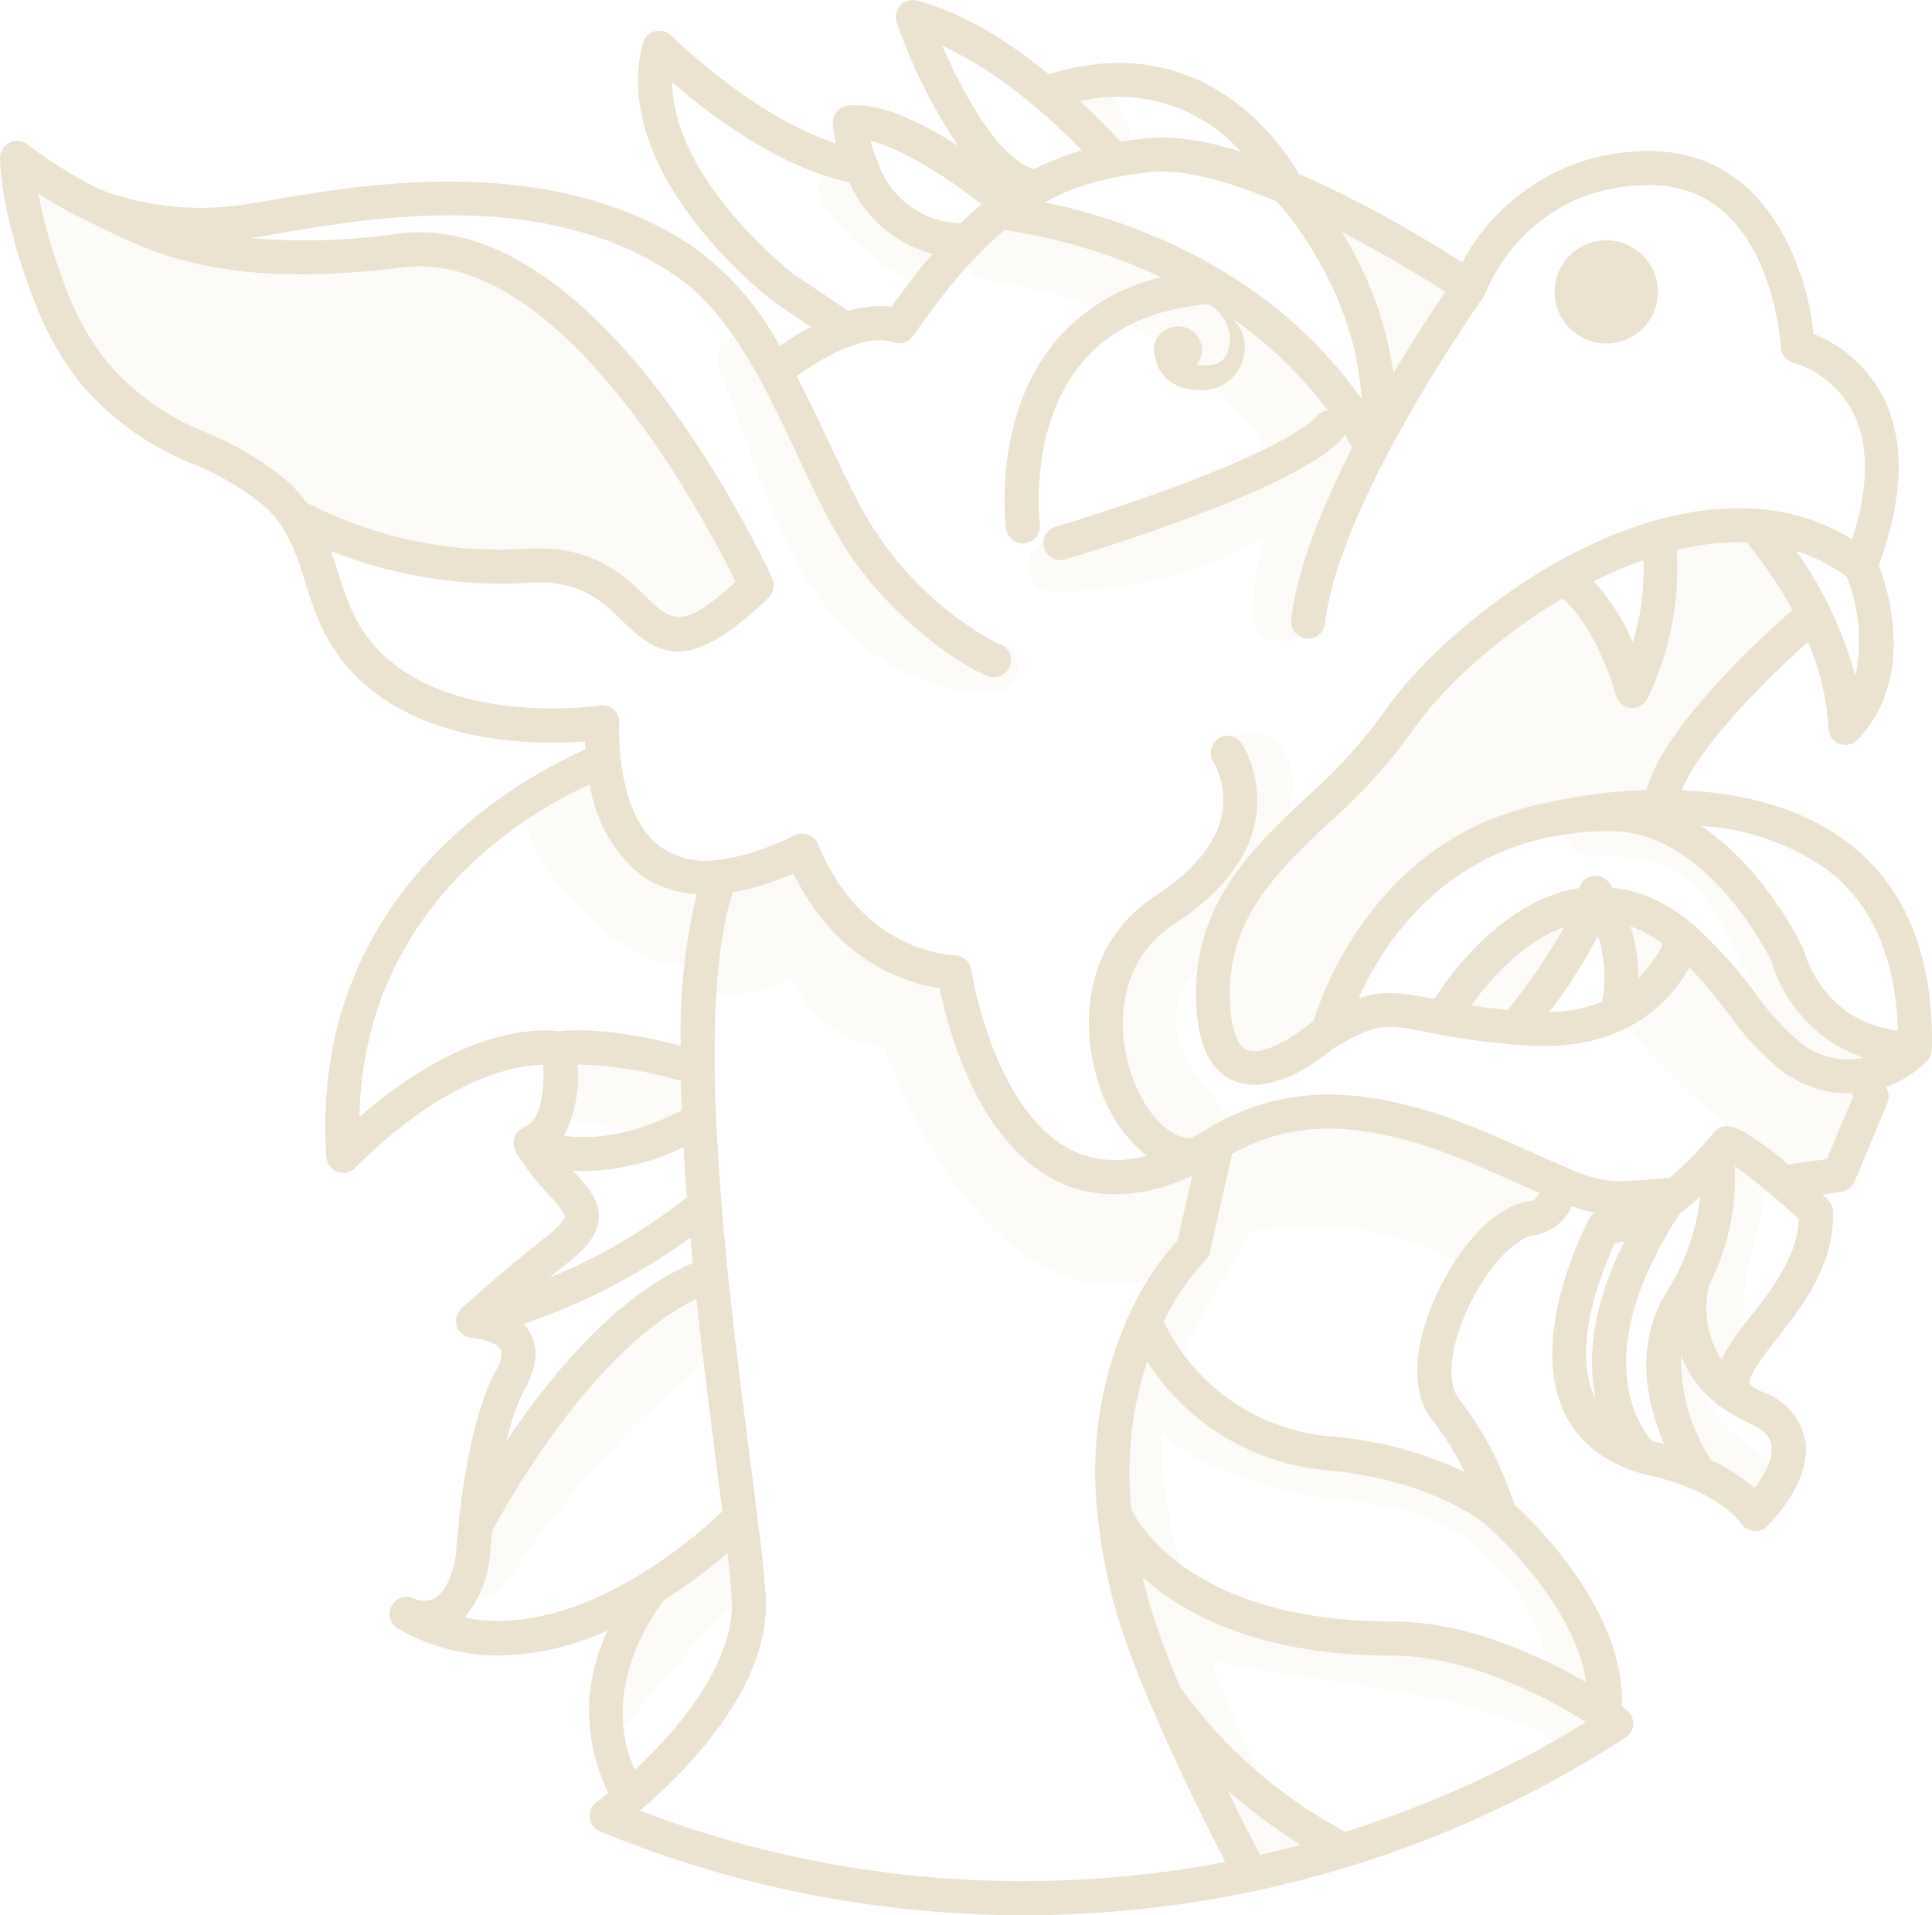 <svg xmlns="http://www.w3.org/2000/svg" width="146" height="144.723" viewBox="0 0 146 144.723"><g transform="translate(-1176.741 -166.294)"><g transform="translate(1178.353 171.715)" opacity="0.15"><path d="M1280.722,225.279l-2.594-2.672-1.338,1.49a3.592,3.592,0,0,0-.152-1.979,1.968,1.968,0,0,0-1.835-1.4,2,2,0,0,0-1.835,1.4,2.495,2.495,0,0,0,.005,1.81,1.915,1.915,0,0,0,1.39,1.9,2.075,2.075,0,0,0,.866.008l-2.2,2.447s9.166,11.9,16.818,12.121a77.606,77.606,0,0,0,2.847-7.411S1286.952,234.071,1280.722,225.279Z" transform="translate(-1152.494 -157.064)" fill="#ebe3d0"/><path d="M1261.2,217.2a31.126,31.126,0,0,0-6.945,7.062,11.06,11.06,0,0,0,1.071-3.189,1.539,1.539,0,0,0,1.014-1.243c.031-.175.046-.339.067-.506h0v-.014c.017-.127.039-.259.051-.382l.008-.015a5.3,5.3,0,0,0-.557-4.751,2,2,0,0,0-2.076-.882,1.947,1.947,0,0,0-2.485,2.288c.764,3.132.485,6.541-1.979,8.92-1.181,1.14-3.032,1.575-4.2,2.744a8.851,8.851,0,0,0-2.589,4.843c-.747,4.134.933,9.931,4.928,11.867a1.911,1.911,0,0,0,1.237.168c1.58,1.487,4-1.074,2.507-2.876-1.367-1.645-2.941-3.5-3.312-5.671a8.231,8.231,0,0,1,.169-2.022c.414-1.771,1.7-2.879,3.092-3.937a2.112,2.112,0,0,0,.275-.254,5.6,5.6,0,0,0-.316,2.179c.393,4.049.888,7.7,3.808,6.562a19.106,19.106,0,0,0,4.455-2.335s1.669-12.668,18.408-16.28a1.855,1.855,0,0,0,1.437,3.052c2.975-.145,5.75.121,7.91,2.375,1.773,1.85,2.852,4.414,4.024,6.657,1.9,3.64,3.636,6.112,7.732,7.253,2.365.659,3.374-3.013,1.013-3.671-5.274-1.47-6.4-8.709-9.727-12.522a11.112,11.112,0,0,0-7.816-3.855c.845-.084,1.711-.155,2.619-.2,2.348-7.932,11.334-13.847,11.334-13.847L1292.234,198s-3-.482-7.983,1.092l1.18.127-3.007,10.039-4.037-7.234,1.1-1.028c-.432.2-.862.419-1.307.66a48.7,48.7,0,0,0-7.336,4.848C1265.823,210.474,1265.01,214.688,1261.2,217.2ZM1252,227.99a2.285,2.285,0,0,0-.115-.7,1.848,1.848,0,0,0,.05-.183,8.716,8.716,0,0,0,1.094-1.014A19.142,19.142,0,0,0,1252,227.99Z" transform="translate(-1160.675 -163.199)" fill="#ebe3d0"/><path d="M1220.724,220.123c-1.23-.334-3.6-.725-4.575-1.626-1.108-1.022-1.335-3.311-1.472-4.7-.166-1.669-2.664-2.853-3.549-.961-.07.151-.112.3-.173.453-1.019-.711-2.575-.569-2.8.966-.489,3.346,1.33,5.554,3.493,7.892,2.005,2.168,4.244,4.054,7.172,4.77a1.911,1.911,0,0,0,2.362-1.873,4.508,4.508,0,0,0-.458-4.918Z" transform="translate(-1169.918 -159.447)" fill="#ebe3d0"/><path d="M1219.164,229.561l-7.858-.647a1.716,1.716,0,0,0-1.737,2.357,1.763,1.763,0,0,0,1.075,2.73,60.929,60.929,0,0,0,7.626,1.182,1.64,1.64,0,0,0,1.805-1.967A1.993,1.993,0,0,0,1219.164,229.561Z" transform="translate(-1169.593 -154.86)" fill="#ebe3d0"/><path d="M1285.917,281.209c-.562-.3-1.109-.557-1.654-.81a1.967,1.967,0,0,0,2.079-2.372c-1.335-5.977-4.748-10.977-10.362-13.7-6.393-3.1-17.742-.868-21.585-8.2,1.4-3.536,3.814-6.767,5.551-10.288a22.7,22.7,0,0,1,15.4,2.047,1.951,1.951,0,0,0,2.741-1.105c4.563-3.135,4.686-4.99,4.686-4.99l-13.163-4.8-9.284,1.147-5.1,2.121-6.46,1.3-5.316-1.7-3.446-5.987-2.367-7.746s-9.216-1.644-11.5-9.188l-6.358,2.5-1.4,8.271s4.983.484,6.927-1.137c2.592,5.227,7.035,5.227,7.035,5.227s7.417,22.2,21.254,17.157a19.451,19.451,0,0,0,3.021-5.984s.146-.018.4-.044a1.8,1.8,0,0,0-.41,1.414c-2.877,6.671-7.962,11.292-6.912,19.664a60.808,60.808,0,0,0,1.281,6.839,1.907,1.907,0,0,0-1.033,3.2,16.319,16.319,0,0,0,2.546,2.075,123.256,123.256,0,0,0,4.615,11.8,1.777,1.777,0,0,0,.631,2.565,6.072,6.072,0,0,1,.773.561c.125.277.248.551.374.826a1.516,1.516,0,0,0,1.6.97,6.962,6.962,0,0,0,1.3.96c2.153,1.174,4.075-2.112,1.921-3.287a9.677,9.677,0,0,1-2.036-1.664c-1.584-3.466-3.211-7.043-4.608-10.708a31.266,31.266,0,0,0,3.643.756c7.864,1.2,16.219,1.88,23.3,5.6C1286.162,285.636,1288.089,282.352,1285.917,281.209Zm-30.51-7.841a46.041,46.041,0,0,1-2.111-11.249c-.019-.412-.009-.815.01-1.215,2.436,2.24,5.818,3.483,9.052,4.33,3.043.8,6.234.773,9.26,1.568,6.037,1.585,9.732,6.33,11.052,12.238a1.777,1.777,0,0,0,.448.859c-4.167-1.758-8.007-2.429-12.852-3.189C1265.623,275.981,1259.741,275.687,1255.407,273.368Z" transform="translate(-1167.145 -158.079)" fill="#ebe3d0"/><path d="M1231.937,184.57c2.17,1.132,4.1-2.153,1.921-3.288a12.843,12.843,0,0,1-4.818-4.247c-1.357-2.026-4.655-.122-3.287,1.922A16.766,16.766,0,0,0,1231.937,184.57Z" transform="translate(-1165.247 -169.056)" fill="#ebe3d0"/><path d="M1241.7,176.035a1.9,1.9,0,1,0,3.287-1.922,19.9,19.9,0,0,0-2.292-3,1.9,1.9,0,0,0-2.693,2.692A13.325,13.325,0,0,1,1241.7,176.035Z" transform="translate(-1161.469 -170.565)" fill="#ebe3d0"/><path d="M1217.138,206.415c2.359.511,5.026.69,7.194,1.873.787.429,1.239,1.324,2.089,1.743,4.07,2.008,8.31-3.459,5.123-6.717a2,2,0,0,0-1.311-.565c.882-4.521-6.785-12.749-9.027-14.819a21.723,21.723,0,0,0-13.357-6.06c-3.2-.181-6.337.682-9.534.741-1.647.03-3.293-.053-4.941-.159a1.467,1.467,0,0,0-.744-.386,23.347,23.347,0,0,1-5.078-1.444,2.217,2.217,0,0,0-1.892,0l-4.822-3.3c-1.5-1.026-3.064.663-2.8,2.15a14.894,14.894,0,0,0,2.934,6.218,1.793,1.793,0,0,0,.166,1.471,25.182,25.182,0,0,0,7.054,8.254c2.432,1.8,7.43,2.755,10.287,4.619a1.471,1.471,0,0,0,.878,2l2.184.93a2.066,2.066,0,0,0,.981.143,16.18,16.18,0,0,0,6.4,1.857C1211.732,205.3,1214.386,205.82,1217.138,206.415Zm4.87-7.158-.3-.289c.01-.011.023-.022.033-.033.112.107.222.214.333.322C1222.049,199.255,1222.029,199.257,1222.008,199.257Z" transform="translate(-1178.011 -168.83)" fill="#ebe3d0"/><path d="M1269.532,221.074c-.854.855-1.683,1.734-2.476,2.648-.425.491-1.2,1.8-1.915,1.88a1.959,1.959,0,0,0-1.9,1.9,1.916,1.916,0,0,0,1.9,1.9c3.216-.347,4.97-3.526,7.083-5.643A1.9,1.9,0,0,0,1269.532,221.074Z" transform="translate(-1155.069 -157.119)" fill="#ebe3d0"/><path d="M1258.277,186.621c.129,1.456.381,2.846.447,3.677a1.979,1.979,0,0,0,2.371,1.812,1.856,1.856,0,0,0,1.813-1.38,10.641,10.641,0,0,1,.437-1.644.2.2,0,0,0,.018-.027c.084-.192.162-.411.237-.642a7.792,7.792,0,0,1,1.078-1.793A2.214,2.214,0,0,0,1265.2,185a1.851,1.851,0,0,0-1.776-2.781,2.725,2.725,0,0,0-2.347-1.306,2.535,2.535,0,0,0-1.571.411c-.145-.27-.3-.538-.435-.814-1.108-2.186-4.394-.261-3.287,1.923A37.138,37.138,0,0,0,1258.277,186.621Z" transform="translate(-1157.136 -168.146)" fill="#ebe3d0"/><path d="M1239.556,213.414a1.952,1.952,0,0,0,.546-.029c2.149.091,2.971-3.249.68-3.7-10.239-2.038-13.1-14.441-16.857-22.809a1.669,1.669,0,0,0-2.849-.346,1.645,1.645,0,0,0-1.505,2.276C1223.631,199.378,1226.246,212.169,1239.556,213.414Z" transform="translate(-1166.86 -166.441)" fill="#ebe3d0"/><path d="M1235.964,184.063a28.951,28.951,0,0,1,20.927,12.568,1.876,1.876,0,0,0,1.932.82c-4.565,4.214-12.41,6.465-17.99,6.3-2.451-.074-2.448,3.734,0,3.808a32.255,32.255,0,0,0,15.951-4.069,24.461,24.461,0,0,0-.885,5.88,1.858,1.858,0,0,0,2.8,1.616,1.642,1.642,0,0,0,1.83-1.355c.463-2.106.942-4.216,1.54-6.288a21.335,21.335,0,0,1,3.05-5.667,1.793,1.793,0,0,0-1.319-2.757,2.228,2.228,0,0,0-.971-.487,1.659,1.659,0,0,0-.308-2.2c-7.258-6.708-15.292-12.169-25.368-13.064a1.546,1.546,0,0,0-1.726,1.112C1233.555,180.594,1233.744,183.823,1235.964,184.063ZM1260.5,195.6a1.563,1.563,0,0,0-.048-.293,1.877,1.877,0,0,0,.221.07C1260.615,195.457,1260.553,195.529,1260.5,195.6Z" transform="translate(-1162.899 -168.252)" fill="#ebe3d0"/><path d="M1223.138,258.884a1.7,1.7,0,0,0-1.75-.414c-3.97,1.661-7.607,4.254-8.718,8.642a1.849,1.849,0,0,0,.052,1.142c-.184.222-.368.446-.555.668-1.562,1.867,1.118,4.574,2.693,2.692,2.858-3.415,5.526-6.88,8.992-9.721C1225.108,260.864,1224.342,259.349,1223.138,258.884Z" transform="translate(-1168.944 -146.928)" fill="#ebe3d0"/><path d="M1223.983,244.562c-2.536-6.492-13.79,8.714-15.746,10.768a1.846,1.846,0,0,0,.044,2.641q-2.123,2.732-4.04,5.62c-1.358,2.049,1.938,3.957,3.287,1.923a77.551,77.551,0,0,1,10.758-13.019C1219.983,250.857,1225.179,247.62,1223.983,244.562Z" transform="translate(-1171.037 -151.076)" fill="#ebe3d0"/><path d="M1282.982,237.178c-.009-2.449-3.817-2.453-3.808,0,.007,1.958-.876,3.772-1.238,5.68a23.322,23.322,0,0,0-.351,5.661c.136,2.437,3.943,2.452,3.808,0a19.362,19.362,0,0,1,.613-6.328A18.344,18.344,0,0,0,1282.982,237.178Z" transform="translate(-1151.217 -153.128)" fill="#ebe3d0"/><path d="M1283.566,254.495c-1.849-1.309-4.267-2.788-4.581-5.248a1.969,1.969,0,0,0-1.9-1.9,1.913,1.913,0,0,0-1.9,1.9c.521,4.084,3.277,6.279,6.467,8.535C1283.649,259.2,1285.554,255.9,1283.566,254.495Z" transform="translate(-1151.857 -149.897)" fill="#ebe3d0"/></g><path d="M1270.8,201.231l-.2.2v-.571Z" transform="translate(25.266 9.306)" fill="#ebe3d0"/><g transform="translate(1176.741 166.294)"><path d="M1273.209,188.4a3.9,3.9,0,1,0-3.9-3.9A3.9,3.9,0,0,0,1273.209,188.4Z" transform="translate(-1151.822 -162.441)" fill="#ebe3d0"/><path d="M1322.615,246.068c.013-.027.016-.056.027-.082a1.31,1.31,0,0,0,.078-.362c0-.023.014-.042.015-.066.136-6.892-1.92-12.074-6.114-15.4-3.734-2.964-8.526-3.966-12.784-4.144,1.218-3.1,5.871-7.952,9.525-11.2a18.4,18.4,0,0,1,1.55,6.521,1.287,1.287,0,0,0,2.22.847c4.4-4.641,2.3-11.3,1.587-13.16,1.905-5.2,2-9.534.26-12.856a10.131,10.131,0,0,0-5.182-4.638c-.559-5.23-3.69-13.814-12.383-13.814a17.039,17.039,0,0,0-4.35.542,15.93,15.93,0,0,0-9.816,7.859c-.853-.544-2.106-1.321-3.6-2.191l-.114-.066q-.662-.385-1.384-.789l-.261-.147q-.687-.383-1.418-.772c-.1-.056-.2-.109-.3-.164q-.8-.425-1.637-.847l-.165-.085q-.88-.44-1.789-.864c-.255-.119-.514-.231-.771-.348-.307-.138-.612-.279-.92-.414-1.219-2.127-7.2-11.155-18.884-7.524-2.54-2.081-6.165-4.573-9.955-5.563a1.286,1.286,0,0,0-1.542,1.665,40.845,40.845,0,0,0,4.647,9.322c-2.638-1.708-5.875-3.337-8.339-3.056a1.287,1.287,0,0,0-1.136,1.4,11.975,11.975,0,0,0,.237,1.472c-2.4-.789-6.807-2.842-12.475-8.176a1.285,1.285,0,0,0-2.127.616c-2.536,9.841,9.276,19.044,9.843,19.476l2.847,1.932a22.565,22.565,0,0,0-2.339,1.458A22.219,22.219,0,0,0,1229.2,185c-10.644-7.25-24.937-4.792-31.8-3.61-1.1.189-2.032.349-2.748.437a21.717,21.717,0,0,1-9.226-.825l-.073-.02a8.425,8.425,0,0,1-1.578-.631c-.035-.016-.073-.037-.11-.053h0a37.992,37.992,0,0,1-4.859-3.092,1.287,1.287,0,0,0-2.061,1.066c.155,5.1,2.817,11.356,2.944,11.65a22.047,22.047,0,0,0,3.309,5.541,21.655,21.655,0,0,0,8.361,5.913,20.59,20.59,0,0,1,5.241,3.079,7.489,7.489,0,0,1,1.386,1.54.618.618,0,0,0,.047.063,16.045,16.045,0,0,1,1.74,4.14c.907,2.867,1.936,6.118,5.791,8.8,5.27,3.64,12.338,3.563,15.384,3.322.008.188.019.4.032.612-4.179,1.815-20.928,10.4-19.579,30.784a1.287,1.287,0,0,0,2.195.825c6.874-6.887,12.169-7.748,14.192-7.788.093,1.58-.034,4.171-1.441,4.725a1.343,1.343,0,0,0-.113.076,1.066,1.066,0,0,0-.415.348,1.109,1.109,0,0,0-.113.128.92.92,0,0,0-.043.128,1.105,1.105,0,0,0-.061.1c-.013.039,0,.081-.014.122a1.421,1.421,0,0,0-.019.515,1.224,1.224,0,0,0,.1.3,1.3,1.3,0,0,0,.044.138,19.107,19.107,0,0,0,2.508,3.254c.546.6,1.223,1.347,1.2,1.641-.006.074-.1.489-1.259,1.41-3.937,3.118-6.45,5.45-6.556,5.548a1.177,1.177,0,0,0-.151.189c-.021.027-.045.05-.062.077a1.287,1.287,0,0,0-.165.412c-.007.03,0,.061-.008.091a1.22,1.22,0,0,0,.005.374.584.584,0,0,0,0,.069c0,.023.02.041.027.063s.009.07.02.1a1.272,1.272,0,0,0,.085.155,1.068,1.068,0,0,0,.067.126,1.3,1.3,0,0,0,.193.216,1.117,1.117,0,0,0,.081.08,1.285,1.285,0,0,0,.35.2c.018.006.037.005.053.011a1.361,1.361,0,0,0,.313.063c.6.03,1.852.32,2.157.876.234.421-.119,1.174-.349,1.585-2.416,4.314-3,13.469-3.022,13.808-.067.661-.5,2.693-1.544,3.349a1.822,1.822,0,0,1-1.753.014,1.287,1.287,0,0,0-1.08,2.326,15.177,15.177,0,0,0,7.632,2.028,20.628,20.628,0,0,0,8.216-1.889,13.921,13.921,0,0,0,.041,12.269c-.3.244-.6.482-.9.712a1.287,1.287,0,0,0,.291,2.211,84.085,84.085,0,0,0,49.439,4.5h0c2.42-.512,4.816-1.132,7.119-1.843a83.348,83.348,0,0,0,20.911-9.749,1.286,1.286,0,0,0,.119-2.073q-.192-.16-.388-.32c.28-7.149-6.595-13.832-8.122-15.223a26.02,26.02,0,0,0-4.19-7.988c-.907-1.155-.7-3.71.524-6.506,1.529-3.49,3.885-5.763,5.2-5.867a3.7,3.7,0,0,0,2.8-2.193,14.714,14.714,0,0,0,1.732.506,1.3,1.3,0,0,0-.405.451c-.189.35-4.6,8.67-1.944,14.515,1.149,2.526,3.388,4.183,6.653,4.926,5.092,1.157,6.73,3.544,6.737,3.554a1.292,1.292,0,0,0,.938.6c.051.005.1.008.152.008a1.286,1.286,0,0,0,.9-.366c.355-.346,3.446-3.475,2.864-6.6a4.9,4.9,0,0,0-3.254-3.565c-.621-.267-.881-.517-.915-.649-.141-.553,1.1-2.142,2-3.3,1.983-2.541,4.449-5.7,4.282-9.7a1.292,1.292,0,0,0-.409-.89c-.128-.119-.267-.244-.4-.364.9-.126,1.455-.206,1.455-.206a1.289,1.289,0,0,0,1-.781l2.457-5.918a1.282,1.282,0,0,0,0-1l-.1-.225a7.948,7.948,0,0,0,3.067-1.941l.041-.037c.011-.011.026-.02.035-.032A1.261,1.261,0,0,0,1322.615,246.068Zm-24.808-4.087c-.2.081-.4.169-.608.239l-.079.028c-.085.027-.172.051-.259.076a10.907,10.907,0,0,1-1.078.254c-.034.006-.069.014-.1.019-.083.014-.168.025-.251.038-.363.053-.736.093-1.12.115-.105.006-.209.017-.316.02-.057,0-.118,0-.175,0a40.677,40.677,0,0,0,3.676-5.737A9.758,9.758,0,0,1,1297.807,241.981Zm-7.122.632-.108-.009c-.508-.042-.989-.1-1.435-.155l-.938-.127c-.051-.009-.106-.015-.165-.022l-.126-.019c1.112-1.55,3.711-4.727,7.04-5.935A47.525,47.525,0,0,1,1290.685,242.613Zm9.262-6.322a9.38,9.38,0,0,1,2.127,1.1c.115.079.216.174.326.256a9.307,9.307,0,0,1-1.849,2.561A12.513,12.513,0,0,0,1299.948,236.291Zm17.638,9.938q-.147.03-.3.053a5.815,5.815,0,0,1-4.172-.953,19.409,19.409,0,0,1-3.767-4.035,34.854,34.854,0,0,0-4.5-4.994,13.034,13.034,0,0,0-1.316-1.031,10.8,10.8,0,0,0-4.957-1.9c-.067-.107-.125-.212-.2-.317a1.273,1.273,0,0,0-2.289.362c-.21.032-.42.057-.631.1-5.891,1.29-9.906,7.605-10.315,8.268l-.122-.023c-.392-.076-.751-.142-1.1-.2h0a1.113,1.113,0,0,0-.159-.03l-.407-.065a1.492,1.492,0,0,0-.15-.019.548.548,0,0,0-.062-.008c-.029-.005-.062-.009-.093-.013l-.314-.036h-.015l-.018,0-.032,0c-.041-.006-.089-.011-.134-.015l-.128-.011a1.2,1.2,0,0,0-.165-.018c-.238-.009-.481-.008-.736,0-.083,0-.168.009-.253.014s-.146.005-.23.011c-.049.006-.1.017-.156.023l-.155.018c-.057.009-.117.022-.174.03-.032.005-.058.008-.093.014a.976.976,0,0,0-.264.053l-.043.01-.123.032c-.076.018-.157.036-.222.055l-.034.011c-.086.025-.177.055-.264.082-.028.009-.055.014-.083.024,1.754-3.9,5.974-10.544,14.74-12.227.433-.086.891-.142,1.347-.2.255-.033.5-.079.76-.1.7-.063,1.429-.1,2.175-.1h.031c.044,0,.086.009.129.01a8.391,8.391,0,0,1,1.235.107c.152.024.3.07.448.1.29.064.579.128.857.218.15.048.294.11.44.166.27.1.537.207.8.33.141.067.278.142.416.216.248.132.494.268.731.416.142.089.279.18.418.274.213.146.424.294.627.449q.232.177.457.363c.161.132.317.267.471.4.186.165.367.331.542.5.093.09.183.179.272.269.223.225.442.452.648.683l.076.084a26.08,26.08,0,0,1,3.2,4.528l.018.033c.074.132.131.239.186.341.019.037.044.084.062.117l.036.074c.037.071.073.141.094.185a10.877,10.877,0,0,0,2.55,4.431c.059.063.125.123.184.185.188.19.385.376.591.558.131.114.261.228.4.34.262.208.538.41.831.6.056.036.1.079.158.114.17.105.35.189.526.283.08.044.159.089.241.131.229.117.463.223.7.324.107.044.216.086.325.128C1317.285,246.109,1317.43,246.178,1317.586,246.229Zm-2.565-14.058c3.266,2.592,4.99,6.624,5.136,12h-.01c-.057-.006-.108-.02-.165-.028a9.3,9.3,0,0,1-.964-.184c-.129-.032-.251-.072-.376-.109-.234-.069-.463-.146-.685-.233-.123-.048-.245-.1-.362-.15a7.655,7.655,0,0,1-.786-.407c-.043-.025-.091-.047-.133-.072a7.617,7.617,0,0,1-.875-.643l-.121-.1a9,9,0,0,1-2.589-4.02l-.005-.018a1.367,1.367,0,0,0-.083-.237c-.156-.335-2.871-6.034-7.719-9.263A18.28,18.28,0,0,1,1315.021,232.172ZM1301.166,226a39.342,39.342,0,0,0-7.662.986c-12.446,2.455-16.678,13.824-17.491,16.439l-.01.005-.01.008-.015.009c-.035.023-.067.049-.1.074s-.052.034-.075.055a11.241,11.241,0,0,1-1.018.779c-1.217.834-2.892,1.679-3.842,1.26-.767-.339-1.226-1.776-1.262-3.94-.1-6.02,3.473-9.4,7.611-13.323a40.737,40.737,0,0,0,6.133-6.76c.067-.1.152-.208.223-.311.17-.241.341-.482.542-.739.1-.126.208-.255.312-.382.218-.268.445-.539.694-.82.1-.115.209-.232.316-.35q.429-.466.906-.951c.1-.1.193-.2.295-.3.411-.406.844-.817,1.3-1.231l.059-.053c.459-.411.949-.825,1.453-1.237.189-.155.387-.307.581-.461q.485-.385.993-.763.354-.265.717-.524c.361-.258.731-.509,1.106-.759.209-.141.414-.283.627-.42.405-.261.827-.509,1.249-.759,2.182,1.763,3.649,5.779,4.054,7.3a1.284,1.284,0,0,0,1.1.948,1.024,1.024,0,0,0,.14.009,1.291,1.291,0,0,0,1.144-.7,22.582,22.582,0,0,0,2.211-11.226c.151-.037.3-.08.456-.113q.286-.063.571-.118.573-.11,1.134-.187c.206-.028.41-.055.613-.075.344-.037.684-.06,1.022-.076.226-.011.453-.02.675-.023.282,0,.559.008.834.019a32.546,32.546,0,0,1,3.439,5.1C1309.65,214.629,1302.439,221.262,1301.166,226Zm-1.037-11.171a16.159,16.159,0,0,0-2.951-4.6c.249-.124.5-.248.749-.366.213-.1.427-.2.638-.3q.577-.259,1.16-.492c.182-.074.362-.143.542-.212.032-.013.062-.023.094-.034.189-.072.38-.137.57-.2A18.648,18.648,0,0,1,1300.129,214.831Zm16.813,2.561a29.4,29.4,0,0,0-4.46-9.449c.063.02.129.033.191.053l.107.039c.39.135.771.289,1.146.459l.228.1c.343.165.679.348,1.009.542.09.053.183.1.265.156.3.183.583.386.867.594A13.029,13.029,0,0,1,1316.943,217.392Zm-61.255-35.813.05-.024.012-.005c.055-.03.114-.055.169-.084.371-.2.75-.387,1.147-.561.117-.051.241-.093.36-.141.352-.145.708-.283,1.081-.407a20.094,20.094,0,0,1,2.62-.68l.053-.011a25.894,25.894,0,0,1,2.679-.379c.11-.009.231-.01.347-.015s.218-.013.331-.014a13.218,13.218,0,0,1,2.356.234c.084.015.17.038.254.055.36.07.73.148,1.118.246.113.029.231.065.346.1.348.094.7.2,1.073.312.183.057.369.118.557.182.3.1.614.211.928.325.236.086.468.169.713.264.3.115.615.245.926.373.136.056.268.107.406.165.953,1.05,5.966,6.949,6.419,14.947C1272.459,186.214,1261.25,182.721,1255.687,181.579Zm26.354,12.917a27.318,27.318,0,0,0-3.908-10.673c3.387,1.753,6.319,3.56,7.828,4.525C1285.109,189.6,1283.65,191.8,1282.041,194.5Zm-11.54-16.742c-.067-.022-.129-.036-.2-.056-.4-.123-.786-.234-1.167-.334-.105-.028-.217-.062-.323-.089-.028-.006-.057-.016-.085-.023l-.134-.032c-.325-.075-.642-.14-.961-.2-.091-.018-.193-.046-.283-.062h-.009c-.253-.044-.492-.077-.732-.112l-.083-.013c-.48-.065-.935-.108-1.371-.128-.089-.005-.175-.005-.262-.008a10.976,10.976,0,0,0-1.2.025c-.019,0-.041,0-.06,0-.765.07-1.5.17-2.208.284-.575-.632-1.645-1.758-3.06-3.065A12.434,12.434,0,0,1,1270.5,177.754Zm-15.612-3.439c.038.03.075.06.115.086,1.424,1.2,2.628,2.368,3.491,3.254a19.944,19.944,0,0,0-3.6,1.42c-2.5-.656-5.221-5.31-6.948-9.331A31.238,31.238,0,0,1,1254.889,174.314Zm-3.976,7.422c-.524.442-1.045.925-1.565,1.437a6.815,6.815,0,0,1-6.282-4.639,1.2,1.2,0,0,0-.056-.132,12.146,12.146,0,0,1-.477-1.451C1245.011,177.544,1248.5,179.833,1250.913,181.736Zm-23.378-9.227c6.667,5.762,11.53,7.2,13.4,7.564a9.441,9.441,0,0,0,6.279,5.4c-.092.107-.183.218-.273.326-.159.189-.317.373-.477.569s-.3.38-.448.569c-.626.793-1.259,1.628-1.911,2.547a5.985,5.985,0,0,0-.841-.062c-.082,0-.168.008-.25.01-.208.005-.416.017-.626.041-.108.013-.218.032-.329.048-.2.032-.4.07-.606.116-.109.025-.218.049-.329.079s-.193.051-.288.079l-4.172-2.828C1236.564,186.889,1227.619,179.93,1227.534,172.509Zm-35.116,26.519a19.235,19.235,0,0,1-7.5-5.28,19.566,19.566,0,0,1-2.88-4.876,42.548,42.548,0,0,1-2.415-7.964,30.462,30.462,0,0,0,2.922,1.691c.019.009.029.027.05.036.515.236,1.037.495,1.58.765,4.083,2.024,9.673,4.8,22.953,3.1,12.112-1.548,23.023,19.3,25.2,23.745-4.06,3.773-4.894,2.962-6.778,1.137-1.711-1.658-4.064-3.928-8.983-3.612a31.831,31.831,0,0,1-16.659-3.487,10.115,10.115,0,0,0-1.655-1.8A23.011,23.011,0,0,0,1192.418,199.028Zm28.9,26.539a11.041,11.041,0,0,0,3.533,6.607,7.879,7.879,0,0,0,4.54,1.689,45.125,45.125,0,0,0-1.211,11.456c-5.356-1.4-8.389-1.193-9.231-1.088-1.288-.173-7.117-.481-15.05,6.483C1204.239,234.653,1216.931,227.547,1221.319,225.567Zm-4.5,41.467a3.222,3.222,0,0,0-.524-.688,46.665,46.665,0,0,0,12.621-6.531c.058.645.114,1.288.175,1.932-5.856,2.456-10.9,8.694-14.06,13.427a16.637,16.637,0,0,1,1.432-4.054C1217.548,269.178,1217.255,267.826,1216.817,267.034Zm3.551-20.3a29.72,29.72,0,0,1,7.826,1.256q.019,1.068.062,2.21c-4.082,2.089-7.11,2.193-8.9,1.914A9.637,9.637,0,0,0,1220.368,246.731Zm-.619,14.913c1.452-1.15,2.14-2.142,2.229-3.219.115-1.408-.8-2.415-1.861-3.58l-.081-.091c.278.018.562.033.868.033a18.069,18.069,0,0,0,7.486-1.793q.1,1.767.258,3.766a42.032,42.032,0,0,1-10.386,6.081C1218.732,262.456,1219.226,262.057,1219.749,261.644Zm-7.912,26.887a8.476,8.476,0,0,0,1.92-4.654c0-.025.051-.758.162-1.861.911-1.72,7.48-13.7,15.445-17.567.479,4.421,1.017,8.65,1.5,12.42.165,1.291.319,2.494.462,3.632a38.1,38.1,0,0,1-5.639,4.414,1.264,1.264,0,0,0-.337.218C1221.62,287.458,1216.7,289.508,1211.837,288.53Zm15.084-1.311a40.334,40.334,0,0,0,4.789-3.574c.172,1.513.275,2.631.321,3.474.248,4.313-3.246,9.137-7.317,12.908C1222.047,294.118,1225.913,288.523,1226.921,287.219Zm27.149,21.225a80.674,80.674,0,0,1-28.97-5.324c3.639-3.111,9.885-9.462,9.5-16.144-.071-1.312-.268-3.214-.64-6.162-.161-1.31-.345-2.744-.542-4.272-.546-4.247-1.164-9.06-1.68-14.069-.166-1.731-.333-3.5-.474-5.242-.325-4.07-.487-7.321-.51-10.232-.069-5.923.395-10.395,1.376-13.294l.086-.015c.189-.033.386-.069.556-.1h0l.035-.006.04-.01c.251-.049.5-.11.763-.178.015-.005.152-.041.167-.044l.193-.058c.209-.062.425-.127.623-.193l.047-.017c.052-.018.106-.039.159-.057.283-.1.572-.2.885-.312s.625-.249.932-.383c.029-.013.056-.019.085-.033,3.32,6.821,8.736,8.334,11.051,8.669.05.241.108.522.181.838.024.083.042.173.063.265l.157.656c.063.207.123.426.189.683.025.088.053.17.079.258.049.173.106.352.161.531.064.207.127.415.194.618s.141.411.215.621.146.418.223.621c.068.183.14.365.213.552.1.258.207.509.313.756.065.15.128.3.2.448.031.069.06.141.09.208a8.815,8.815,0,0,0,.386.8c.021.043.044.076.066.118.233.453.483.9.751,1.345a17.288,17.288,0,0,0,1.032,1.527l.029.037c.008.009.013.02.02.029.094.121.188.231.282.346.081.1.161.2.242.3s.172.192.259.287.187.212.282.312c.011.014.023.02.034.034l0,.005.009.008a3.558,3.558,0,0,0,.33.331c.09.09.177.156.268.239.134.123.268.245.4.36l.063.056c.106.1.222.184.412.329.046.036.078.055.121.088.079.057.156.115.236.17.034.024.082.064.112.081.113.076.226.148.339.216l.095.066h0c.08.051.152.088.228.132l.073.043a5.683,5.683,0,0,0,.529.265c.17.084.34.17.512.242a6.708,6.708,0,0,0,.689.258l.018.005c.145.048.292.089.438.129a4.011,4.011,0,0,0,.479.119c.3.067.614.118.927.156.061.008.12.024.181.029l.077.005c.106.01.213.018.321.025l.064,0a5.115,5.115,0,0,0,.861.02c.174,0,.363,0,.58-.019l.347-.037c.322-.029.642-.074.939-.127l.011,0h.013l.061-.014.06-.011a6.053,6.053,0,0,0,.632-.131c.063-.015.132-.039.2-.055.042-.011.084-.016.126-.028.141-.038.294-.089.441-.132.113-.034.223-.063.34-.1.325-.107.667-.227,1.035-.371l.027-.009h0l.013-.005c.287-.117.557-.233.817-.354l-1.1,4.866a21.484,21.484,0,0,0-3.583,5.459c-.022.038-.043.076-.062.115a28.656,28.656,0,0,0-2.412,15.112,1.249,1.249,0,0,0,.006.136A42.224,42.224,0,0,0,1262.434,292c.388.986.778,1.958,1.18,2.919.019.046.042.091.066.136.486,1.157.985,2.288,1.491,3.4.16.354.324.7.485,1.043.352.759.7,1.514,1.06,2.253.192.4.385.787.578,1.18q.5,1.011.99,2c.212.42.42.831.631,1.244.141.275.282.56.421.833A81.44,81.44,0,0,1,1254.07,308.444Zm24.346-3.728a36.114,36.114,0,0,1-12.472-10.9c-.38-.909-.748-1.83-1.115-2.755a44.225,44.225,0,0,1-1.749-5.586c3.108,2.8,8.843,5.932,18.949,5.932,6.126,0,12.567,3.759,14.559,5.022A80.727,80.727,0,0,1,1278.416,304.716Zm-6.461,1.745c-.206-.4-.414-.807-.622-1.215-.221-.432-.44-.859-.661-1.3-.331-.655-.663-1.33-.992-2l-.175-.355a42.947,42.947,0,0,0,5.531,4.115Q1273.51,306.112,1271.955,306.461Zm24.657-13.035c-3-1.74-8.792-4.6-14.582-4.6-15.038,0-19.215-7.278-19.8-8.469a27.086,27.086,0,0,1,1.2-11.188,17.916,17.916,0,0,0,13.729,8.237c8.071.786,11.877,4.1,12.012,4.221.013.013.019.03.033.043C1289.281,281.739,1295.722,287.394,1296.611,293.427Zm-4.117-36.373c-2.936.234-5.805,3.884-7.346,7.4-1.676,3.823-1.745,7.149-.192,9.128a22.431,22.431,0,0,1,2.452,3.936,29.2,29.2,0,0,0-10-2.668,15.416,15.416,0,0,1-12.725-8.693,18.062,18.062,0,0,1,3.107-4.579,1.29,1.29,0,0,0,.375-.654l1.677-7.426.135-.076a14.411,14.411,0,0,1,7.18-1.839c.34,0,.681.011,1.032.034l.037,0c.225.013.424.033.627.051.146.009.294.027.444.043.258.03.508.063.748.107l.031,0,.052.008c.176.019.352.048.531.079.214.039.438.1.655.142.386.081.773.159,1.153.26.542.138,1.094.291,1.671.47.728.23,1.434.489,2.127.751l1.192.462c.329.124.65.261,1,.41l.035.015.053.023c.7.3,1.363.6,2.023.891l.089.041c.59.255,1.16.511,1.711.759l.237.107c.066.03.129.056.2.084.083.038.165.072.249.108l.051.023C1292.8,256.909,1292.579,257.048,1292.494,257.054Zm10.2,6.847c-2.556,4.149-1.449,8.642-.2,11.514-.132-.033-.253-.071-.388-.1-.192-.043-.368-.1-.548-.147-.968-1.111-4.812-6.593,2.148-17.2.538-.4,1.049-.829,1.517-1.255A16.859,16.859,0,0,1,1302.7,263.9Zm-3.914-3.668a6.952,6.952,0,0,0,.713-.128c-2.583,5.138-2.762,9.1-2.167,11.919-.032-.063-.071-.122-.1-.188C1295.46,267.953,1297.884,262.142,1298.784,260.234Zm11.814,15.243c.193,1.025-.557,2.343-1.263,3.283a13.229,13.229,0,0,0-3.275-2.111,13.882,13.882,0,0,1-2.278-7.926,8.525,8.525,0,0,0,4.085,4.547,6.077,6.077,0,0,0,.99.538C1310.41,274.475,1310.551,275.229,1310.6,275.477Zm-1.664-9.567a18.174,18.174,0,0,0-2.105,3.1,7.143,7.143,0,0,1-.943-5.572,17.876,17.876,0,0,0,1.949-9.007l.1.071c.175.114.366.255.582.413l.59.442c.121.094.248.193.411.33l1.107.921c.015.013.036.015.051.028.583.5,1.24,1.079,2,1.776C1312.57,261.249,1310.644,263.717,1308.934,265.909Zm5.865-12.023c-.641.09-1.667.232-2.914.4a28.919,28.919,0,0,0-2.724-2.06c-.042-.025-.086-.06-.124-.082-.061-.041-.119-.077-.177-.113l-.091-.057-.071-.043a4.756,4.756,0,0,0-.45-.244c-.061-.03-.113-.046-.171-.071-.075-.033-.147-.064-.217-.089a2.128,2.128,0,0,0-.447-.118c-.025,0-.06-.02-.082-.023a1.27,1.27,0,0,0-.524.082h0a1.285,1.285,0,0,0-.444.281c-.008.008-.021.01-.028.018s-.052.057-.084.094l-.008.009-.014.015-.085.107c-.01.014-.021.025-.032.039s-.037.043-.055.066c-.118.154-.318.387-.568.671a26.115,26.115,0,0,1-2.579,2.536c-1.656.148-2.97.236-4.012.269a10.413,10.413,0,0,1-3.551-.963c-.254-.1-.524-.221-.787-.333l-.113-.051c-.222-.091-.446-.184-.67-.284-.453-.2-.916-.406-1.4-.622-.661-.3-1.357-.607-2.073-.918l-.245-.107-.517-.223-.06-.025c-.368-.157-.735-.314-1.2-.5-.074-.033-.148-.065-.207-.086l-.257-.1-1.341-.51c-.515-.179-1.03-.359-1.566-.529h0l-.005,0-.8-.235c-.279-.08-.559-.16-.838-.227l-.081-.022h0c-.047-.013-.1-.023-.141-.034-.083-.022-.166-.042-.248-.061-.531-.135-1.07-.256-1.646-.362l-.092-.014-.051-.011-.15-.024c-.139-.022-.281-.043-.417-.056-.041-.008-.086-.011-.127-.018-.283-.047-.536-.081-.757-.107-.369-.042-.755-.077-1.175-.1a17.711,17.711,0,0,0-2.685.013,17.1,17.1,0,0,0-7.651,2.5h0l0,0c-.436.27-.88.515-1.323.746-1.7-.016-3.518-2-4.483-4.823-1.193-3.492-1.06-8.565,3.238-11.364,8.944-5.827,5.931-12.217,5.172-13.536a1.3,1.3,0,0,0-.122-.192,1.286,1.286,0,0,0-1.8-.242,1.345,1.345,0,0,0-.3,1.72c.72,1.234,2.536,5.61-4.347,10.094-5.536,3.607-5.76,9.986-4.268,14.352a11.148,11.148,0,0,0,3.584,5.323c-.246.065-.489.126-.75.168-.239.044-.479.076-.745.1-.227.022-.456.046-.712.046-.24.006-.473,0-.706-.018l-.255-.02c-.144-.014-.283-.034-.423-.056l-.068-.014-.383-.07c-.127-.028-.252-.06-.377-.094l-.118-.037c-.1-.032-.179-.056-.218-.065-.171-.058-.343-.121-.51-.192-.073-.034-.15-.067-.215-.1a1.276,1.276,0,0,0-.179-.085,2.833,2.833,0,0,1-.434-.222c-.217-.126-.43-.266-.641-.418-.037-.028-.074-.053-.116-.086-.175-.131-.349-.269-.52-.418l-.115-.1c-.211-.187-.42-.385-.626-.6a12.467,12.467,0,0,1-.826-.959c-.024-.03-.048-.058-.071-.089s-.04-.06-.061-.088a14.466,14.466,0,0,1-.85-1.24c-.018-.028-.032-.056-.048-.084-.2-.333-.4-.694-.6-1.076q-.253-.485-.477-.975c-.272-.6-.531-1.218-.772-1.871-.019-.053-.036-.1-.054-.156-.22-.609-.423-1.243-.611-1.889a28.851,28.851,0,0,1-.777-3.361,1.31,1.31,0,0,0-.084-.248,1.293,1.293,0,0,0-.065-.188l0-.005a1.28,1.28,0,0,0-.966-.631c-.052-.006-.1-.028-.15-.029l-.1,0c-.839-.043-7.021-.628-10.216-8.388a1.3,1.3,0,0,0-.73-.712,1.275,1.275,0,0,0-1.021.044l-.034.015c-.36.175-.713.334-1.059.484-.146.065-.282.118-.427.176-.232.1-.464.189-.69.274-.15.055-.3.105-.444.156-.268.093-.534.185-.792.26l-.034.011c-.352.1-.694.189-1.024.259-.176.037-.345.066-.507.1l-.144.025c-.186.032-.371.053-.578.079a5.948,5.948,0,0,1-4.584-1.091c-1.935-1.555-2.617-4.417-2.846-6.545a17.931,17.931,0,0,1-.1-2.664,1.288,1.288,0,0,0-1.481-1.35c-.093.014-9.1,1.353-15.012-2.733-3.133-2.177-3.945-4.742-4.805-7.458-.154-.487-.315-.98-.486-1.472a35.128,35.128,0,0,0,15,2.394c3.8-.245,5.435,1.35,7.027,2.891,1.35,1.31,2.579,2.3,4.178,2.3,1.683,0,3.777-1.1,6.85-4.066a1.288,1.288,0,0,0,.275-1.458c-.52-1.145-12.934-28.015-28.266-26.054a48.991,48.991,0,0,1-11.133.333c.622-.093,1.346-.217,2.165-.358,7.039-1.211,20.138-3.462,29.924,3.2,2.3,1.565,4.331,4.06,6.385,7.849l.013.015c.992,1.82,1.9,3.757,2.785,5.631,1.028,2.186,2,4.251,3.076,6.114,3.76,6.554,10.57,10.685,11.755,10.734h.054a1.266,1.266,0,0,0,.392-.077c.021-.006.044-.005.065-.013a1.249,1.249,0,0,0,.373-.23c.014-.011.032-.017.045-.029a1.286,1.286,0,0,0,.222-.3c.02-.034.051-.06.069-.1a1.262,1.262,0,0,0,.12-.489,1.286,1.286,0,0,0-1.054-1.319,25.66,25.66,0,0,1-9.81-9.466c-1.027-1.774-1.975-3.791-2.979-5.926-.4-.859-.817-1.731-1.24-2.6-.131-.268-.266-.532-.4-.8-.233-.47-.461-.942-.7-1.406l.052-.038a20.848,20.848,0,0,1,2.494-1.542l.046-.023c.282-.146.57-.282.86-.407.089-.039.179-.074.269-.11.215-.088.427-.168.642-.239.15-.049.294-.091.438-.131.163-.044.326-.084.486-.116s.292-.055.43-.071a4.694,4.694,0,0,1,.494-.03c.112,0,.227-.006.333,0a2.828,2.828,0,0,1,.674.132c.019.006.042.008.061.014a1.294,1.294,0,0,0,1.51-.473c.2-.284.388-.546.581-.817s.385-.544.574-.8.385-.51.576-.763c.235-.31.471-.621.7-.913.121-.152.24-.3.361-.445.343-.42.683-.829,1.019-1.211l.068-.077q.6-.68,1.2-1.284h0c.325-.329.642-.629.957-.919.208-.189.416-.377.644-.569.076-.072.164-.136.245-.2a41.809,41.809,0,0,1,11.834,3.575,14.621,14.621,0,0,0-8.136,5c-4.622,5.743-3.635,13.679-3.59,14.014a1.287,1.287,0,0,0,2.551-.338c-.009-.071-.895-7.168,3.043-12.064,2.165-2.691,5.432-4.237,9.711-4.6l.009,0a3.35,3.35,0,0,1,1.608,2.376c0,1.519-.476,2.278-2.007,2.278a2.52,2.52,0,0,1-.541-.052,1.712,1.712,0,0,0,.425-1.132,1.785,1.785,0,0,0-1.79-1.788,1.71,1.71,0,0,0-.849.218,1.645,1.645,0,0,0-.976,1.472c0,.128-.033,3.148,3.627,3.148a3.253,3.253,0,0,0,3.177-3.811,2.99,2.99,0,0,0-.881-1.608,31.282,31.282,0,0,1,7.208,6.944,1.273,1.273,0,0,0-.837.411c-2.528,2.81-15.1,7-19.739,8.375a1.286,1.286,0,1,0,.734,2.466c1.775-.527,17.448-5.266,20.919-9.119a1.288,1.288,0,0,0,.183-.31c.2.32.4.652.592.985-2.23,4.352-4.181,9.09-4.622,13a1.286,1.286,0,0,0,1.134,1.423,1.131,1.131,0,0,0,.146.009,1.288,1.288,0,0,0,1.278-1.142c1.047-9.269,11.867-24.52,11.976-24.673a1.275,1.275,0,0,0,.094-.211c.017-.036.049-.06.063-.1a13.3,13.3,0,0,1,6.563-6.921c.281-.129.584-.24.886-.353.127-.047.243-.1.373-.148a14.258,14.258,0,0,1,4.6-.723c9.06,0,9.855,11.76,9.886,12.26a1.287,1.287,0,0,0,.982,1.177,7.505,7.505,0,0,1,3.776,2.63l.015.018a7.238,7.238,0,0,1,.618.977l.009.014c1.28,2.437,1.275,5.689-.009,9.684-.057-.034-.117-.061-.174-.1q-.465-.276-.943-.518c-.1-.049-.2-.1-.295-.151-.132-.063-.265-.122-.4-.181-.074-.034-.156-.071-.252-.113-.061-.023-.123-.044-.282-.118-.03-.013-.066-.024-.1-.036-.079-.032-.156-.066-.235-.1-.053-.02-.109-.036-.162-.056l-.156-.052c-.066-.023-.121-.046-.19-.07s-.164-.052-.245-.077c-.178-.056-.356-.112-.537-.163-.141-.039-.283-.074-.425-.109l-.152-.039c-.17-.041-.342-.081-.513-.117l-.015,0c-.145-.029-.285-.056-.417-.081-.105-.019-.214-.034-.319-.051-.341-.055-.688-.1-1.037-.128-.124-.013-.246-.032-.372-.041h-.018c-.57-.042-1.151-.052-1.741-.041-.122,0-.245.013-.368.018-.476.018-.956.049-1.444.1-.156.017-.314.039-.471.06-.264.034-.526.056-.793.1-.194.033-.387.082-.58.119s-.41.082-.617.127c-.472.1-.942.217-1.411.347-.089.024-.175.039-.265.065-.028.005-.054.017-.081.023-.01,0-.021,0-.03,0-.051.015-.1.036-.153.051h-.009c-.142.038-.294.09-.442.136l-.268.082c-.036.013-.067.02-.1.033-.122.041-.243.09-.366.133-.294.1-.589.206-.886.317-.194.074-.387.142-.579.218-.019.008-.038.013-.056.02-.31.122-.608.244-.934.386-.1.046-.2.1-.3.142-.406.181-.807.374-1.207.57-.117.058-.233.113-.35.171s-.208.1-.311.148c-.034.018-.07.039-.1.057a43.634,43.634,0,0,0-5.6,3.485l-.089.067q-.92.672-1.773,1.366l-.145.117c-1.183.966-2.268,1.944-3.23,2.905l-.121.124c-.4.4-.771.794-1.125,1.184-.108.118-.21.234-.313.35-.269.306-.521.6-.759.9-.109.136-.225.273-.327.4-.241.311-.458.612-.661.9-.05.072-.115.152-.162.222a38.774,38.774,0,0,1-5.762,6.323c-4.2,3.974-8.535,8.082-8.416,15.234.056,3.353,1,5.456,2.8,6.251a3.679,3.679,0,0,0,.725.226c.054.011.11.02.166.029a4.111,4.111,0,0,0,.613.057c.031,0,.062.009.093.009.014,0,.028,0,.042,0a5.2,5.2,0,0,0,.859-.084c.06-.01.117-.022.177-.034a7.064,7.064,0,0,0,.831-.221c.041-.014.08-.03.119-.044.244-.086.481-.183.713-.287.062-.028.123-.053.184-.082q.358-.169.69-.357c.076-.042.147-.084.222-.127.194-.113.382-.227.557-.34.077-.051.146-.1.219-.147.128-.086.25-.171.364-.253.075-.053.145-.1.212-.152.118-.089.225-.17.321-.246.174-.137.322-.256.411-.334.16-.1.29-.169.438-.258l.051-.03c.185-.108.367-.216.562-.319l.064-.038c.072-.041.158-.093.228-.131.045-.024.085-.042.128-.065.192-.1.368-.183.543-.263a1.161,1.161,0,0,0,.16-.065l.008,0a1.052,1.052,0,0,0,.174-.085l.036-.014c.143-.057.279-.1.415-.147.079-.027.155-.055.25-.081.061-.017.121-.027.181-.041.142-.034.284-.067.424-.088.026,0,.051,0,.076-.008l.025,0c.111-.013.224-.018.335-.022l.092-.005c.1,0,.2-.006.31-.005.186.006.375.018.574.041l.178.019c.212.028.439.063.678.105l.085.014a1.063,1.063,0,0,0,.166.032c.038.009.092.018.125.023l.119.02.684.131c.448.088.952.185,1.509.284.023.005.043.008.067.014a1.4,1.4,0,0,0,.161.027l.062.011.038.008.071.011c.339.058.7.117,1.086.174h.01c1.03.155,2.218.3,3.625.419l.449.03.1.01.575.039c.024,0,.048,0,.072,0,.368.022.731.034,1.088.034.156,0,.3-.018.454-.022.129,0,.268.006.4,0a.28.28,0,0,1,.033,0c.166-.009.325-.033.49-.047s.319-.027.475-.044c.233-.027.466-.056.694-.093.127-.02.251-.048.378-.072s.271-.047.4-.077c.281-.062.554-.14.827-.22.123-.036.25-.067.372-.107l.2-.062a12,12,0,0,0,1.257-.513l.031-.013,0,0a11.243,11.243,0,0,0,4.932-4.677c.028.029.054.06.083.089.466.487.916,1,1.353,1.524.064.075.127.15.189.226.446.542.884,1.093,1.315,1.639a20.865,20.865,0,0,0,4.381,4.6c.129.085.268.143.4.221.254.15.508.3.768.425.077.036.155.057.232.09a8.534,8.534,0,0,0,1.011.376c.05.014.1.02.147.033a8.056,8.056,0,0,0,1.087.223c.1.014.206.014.31.024.24.022.48.055.721.055.048,0,.1-.011.147-.013s.1.009.146.008l.09.213Z" transform="translate(-1176.741 -166.294)" fill="#ebe3d0"/></g></g></svg>